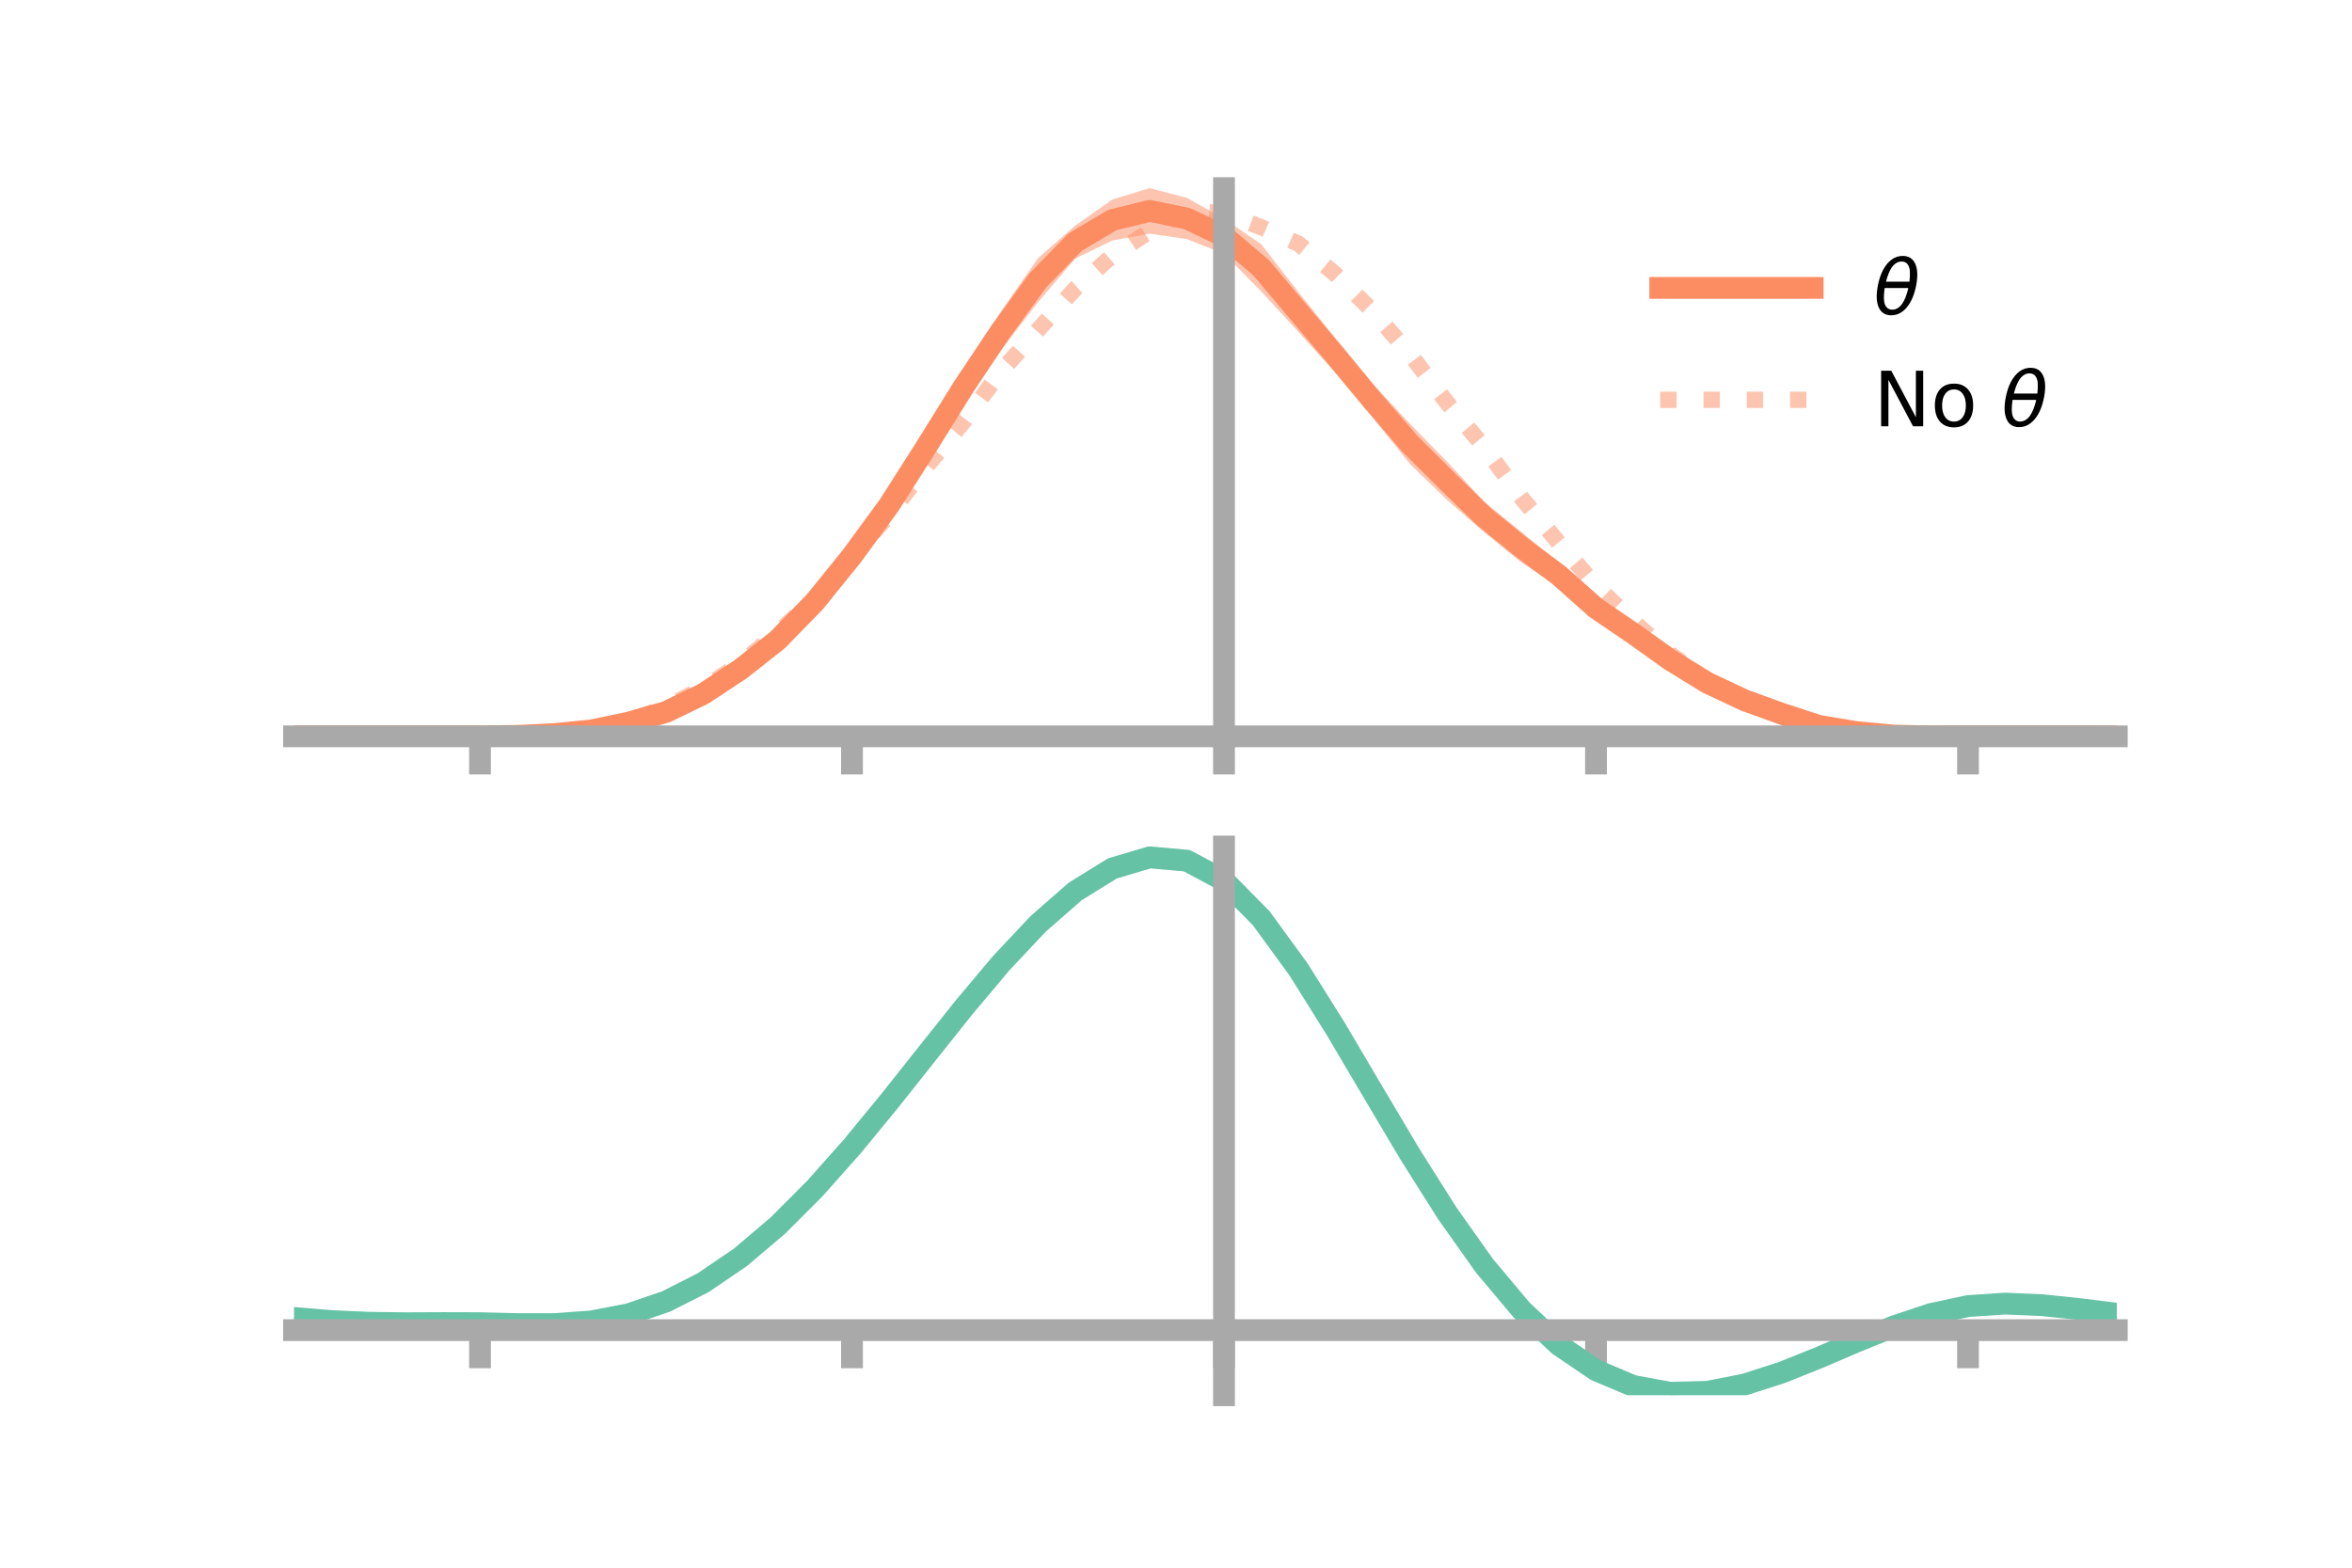 <?xml version="1.0" encoding="utf-8" standalone="no"?>
<!DOCTYPE svg PUBLIC "-//W3C//DTD SVG 1.1//EN"
  "http://www.w3.org/Graphics/SVG/1.1/DTD/svg11.dtd">
<!-- Created with matplotlib (https://matplotlib.org/) -->
<svg height="144pt" version="1.1" viewBox="0 0 216 144" width="216pt" xmlns="http://www.w3.org/2000/svg" xmlns:xlink="http://www.w3.org/1999/xlink">
 <defs>
  <style type="text/css">*{stroke-linecap:butt;stroke-linejoin:round;}</style>
 </defs>
 <g id="figure_1">
  <g id="patch_1">
   <path d="M 0 144 
L 216 144 
L 216 0 
L 0 0 
z
" style="fill:none;"/>
  </g>
  <g id="axes_1">
   <g id="patch_2">
    <path d="M 27 67.68 
L 194.4 67.68 
L 194.4 17.28 
L 27 17.28 
z
" style="fill:none;"/>
   </g>
   <g id="PolyCollection_1">
    <path clip-path="url(#p08cff2d565)" d="M 27 67.635 
L 27 67.635 
L 30.416 67.635 
L 33.833 67.635 
L 37.249 67.635 
L 40.665 67.635 
L 44.082 67.633 
L 47.498 67.563 
L 50.914 67.331 
L 54.331 66.905 
L 57.747 66.031 
L 61.163 65.031 
L 64.58 63.281 
L 67.996 60.741 
L 71.412 58.064 
L 74.829 54.2 
L 78.245 49.97 
L 81.661 45.335 
L 85.078 39.759 
L 88.494 34.072 
L 91.91 28.637 
L 95.327 23.711 
L 98.743 20.719 
L 102.159 18.323 
L 105.576 17.28 
L 108.992 18.173 
L 112.408 20.089 
L 115.824 22.43 
L 119.241 26.822 
L 122.657 31.086 
L 126.073 35.266 
L 129.49 38.926 
L 132.906 42.42 
L 136.322 46.1 
L 139.739 48.878 
L 143.155 51.737 
L 146.571 54.747 
L 149.988 57.184 
L 153.404 59.944 
L 156.82 62.039 
L 160.237 63.822 
L 163.653 65.129 
L 167.069 66.331 
L 170.486 67.045 
L 173.902 67.453 
L 177.318 67.612 
L 180.735 67.635 
L 184.151 67.635 
L 187.567 67.635 
L 190.984 67.635 
L 194.4 67.635 
L 194.4 67.635 
L 194.4 67.635 
L 190.984 67.635 
L 187.567 67.635 
L 184.151 67.635 
L 180.735 67.637 
L 177.318 67.671 
L 173.902 67.68 
L 170.486 67.445 
L 167.069 67.039 
L 163.653 66.009 
L 160.237 64.843 
L 156.82 63.421 
L 153.404 61.312 
L 149.988 59.198 
L 146.571 56.982 
L 143.155 53.926 
L 139.739 51.68 
L 136.322 48.908 
L 132.906 45.934 
L 129.49 42.631 
L 126.073 38.361 
L 122.657 34.275 
L 119.241 30.482 
L 115.824 26.771 
L 112.408 23.307 
L 108.992 21.963 
L 105.576 21.464 
L 102.159 22.093 
L 98.743 23.752 
L 95.327 27.767 
L 91.91 32.199 
L 88.494 37.003 
L 85.078 42.295 
L 81.661 47.455 
L 78.245 52.161 
L 74.829 56.379 
L 71.412 59.524 
L 67.996 62.239 
L 64.58 64.209 
L 61.163 65.775 
L 57.747 66.719 
L 54.331 67.275 
L 50.914 67.529 
L 47.498 67.628 
L 44.082 67.636 
L 40.665 67.635 
L 37.249 67.635 
L 33.833 67.635 
L 30.416 67.635 
L 27 67.635 
z
" style="fill:#fc8d62;fill-opacity:0.5;"/>
   </g>
   <g id="matplotlib.axis_1">
    <g id="xtick_1">
     <g id="line2d_1">
      <defs>
       <path d="M 0 0 
L 0 3.5 
" id="md439c29f1f" style="stroke:#a9a9a9;stroke-width:2;"/>
      </defs>
      <g>
       <use style="fill:#a9a9a9;stroke:#a9a9a9;stroke-width:2;" x="44.082" xlink:href="#md439c29f1f" y="67.635"/>
      </g>
     </g>
    </g>
    <g id="xtick_2">
     <g id="line2d_2">
      <g>
       <use style="fill:#a9a9a9;stroke:#a9a9a9;stroke-width:2;" x="78.245" xlink:href="#md439c29f1f" y="67.635"/>
      </g>
     </g>
    </g>
    <g id="xtick_3">
     <g id="line2d_3">
      <g>
       <use style="fill:#a9a9a9;stroke:#a9a9a9;stroke-width:2;" x="112.408" xlink:href="#md439c29f1f" y="67.635"/>
      </g>
     </g>
    </g>
    <g id="xtick_4">
     <g id="line2d_4">
      <g>
       <use style="fill:#a9a9a9;stroke:#a9a9a9;stroke-width:2;" x="146.571" xlink:href="#md439c29f1f" y="67.635"/>
      </g>
     </g>
    </g>
    <g id="xtick_5">
     <g id="line2d_5">
      <g>
       <use style="fill:#a9a9a9;stroke:#a9a9a9;stroke-width:2;" x="180.735" xlink:href="#md439c29f1f" y="67.635"/>
      </g>
     </g>
    </g>
   </g>
   <g id="matplotlib.axis_2"/>
   <g id="line2d_6">
    <path clip-path="url(#p08cff2d565)" d="M 27 67.635 
L 30.416 67.635 
L 33.833 67.635 
L 37.249 67.635 
L 40.665 67.635 
L 44.082 67.634 
L 47.498 67.596 
L 50.914 67.43 
L 54.331 67.09 
L 57.747 66.375 
L 61.163 65.403 
L 64.58 63.745 
L 67.996 61.49 
L 71.412 58.794 
L 74.829 55.289 
L 78.245 51.065 
L 81.661 46.395 
L 85.078 41.027 
L 88.494 35.537 
L 91.91 30.418 
L 95.327 25.739 
L 98.743 22.236 
L 102.159 20.208 
L 105.576 19.372 
L 108.992 20.068 
L 112.408 21.698 
L 115.824 24.601 
L 119.241 28.652 
L 122.657 32.68 
L 126.073 36.813 
L 129.49 40.779 
L 132.906 44.177 
L 136.322 47.504 
L 139.739 50.279 
L 143.155 52.831 
L 146.571 55.865 
L 149.988 58.191 
L 153.404 60.628 
L 156.82 62.73 
L 160.237 64.333 
L 163.653 65.569 
L 167.069 66.685 
L 170.486 67.245 
L 173.902 67.567 
L 177.318 67.642 
L 180.735 67.636 
L 184.151 67.635 
L 187.567 67.635 
L 190.984 67.635 
L 194.4 67.635 
" style="fill:none;stroke:#fc8d62;stroke-linecap:square;stroke-width:2;"/>
   </g>
   <g id="line2d_7">
    <path clip-path="url(#p08cff2d565)" d="M 27 67.635 
L 30.416 67.635 
L 33.833 67.635 
L 37.249 67.635 
L 40.665 67.635 
L 44.082 67.635 
L 47.498 67.595 
L 50.914 67.411 
L 54.331 67.006 
L 57.747 66.249 
L 61.163 64.953 
L 64.58 63.227 
L 67.996 60.979 
L 71.412 58.122 
L 74.829 54.993 
L 78.245 51.141 
L 81.661 47.27 
L 85.078 42.842 
L 88.494 38.735 
L 91.91 34.133 
L 95.327 30.314 
L 98.743 26.512 
L 102.159 23.476 
L 105.576 21.251 
L 108.992 19.372 
L 112.408 19.582 
L 115.824 20.874 
L 119.241 22.384 
L 122.657 25.201 
L 126.073 28.598 
L 129.49 32.532 
L 132.906 37.004 
L 136.322 41.095 
L 139.739 45.743 
L 143.155 49.868 
L 146.571 53.806 
L 149.988 57.091 
L 153.404 60.102 
L 156.82 62.554 
L 160.237 64.401 
L 163.653 65.828 
L 167.069 66.651 
L 170.486 67.257 
L 173.902 67.552 
L 177.318 67.635 
L 180.735 67.635 
L 184.151 67.635 
L 187.567 67.635 
L 190.984 67.635 
L 194.4 67.635 
" style="fill:none;stroke:#fc8d62;stroke-dasharray:1.5,2.475;stroke-dashoffset:0;stroke-opacity:0.5;stroke-width:1.5;"/>
   </g>
   <g id="patch_3">
    <path d="M 112.408 67.68 
L 112.408 17.28 
" style="fill:none;stroke:#a9a9a9;stroke-linecap:square;stroke-linejoin:miter;stroke-width:2;"/>
   </g>
   <g id="patch_4">
    <path d="M 194.4 67.68 
L 194.4 17.28 
" style="fill:none;"/>
   </g>
   <g id="patch_5">
    <path d="M 27 67.635 
L 194.4 67.635 
" style="fill:none;stroke:#a9a9a9;stroke-linecap:square;stroke-linejoin:miter;stroke-width:2;"/>
   </g>
   <g id="patch_6">
    <path d="M 27 17.28 
L 194.4 17.28 
" style="fill:none;"/>
   </g>
   <g id="legend_1">
    <g id="line2d_8">
     <path d="M 152.47 26.449 
L 166.47 26.449 
" style="fill:none;stroke:#fc8d62;stroke-linecap:square;stroke-width:2;"/>
    </g>
    <g id="line2d_9"/>
    <g id="text_1">
     <!-- $\theta$ -->
     <g transform="translate(172.07 28.899)scale(0.07 -0.07)">
      <defs>
       <path d="M 45.516 34.672 
L 14.453 34.672 
Q 12.359 20.062 14.5 13.875 
Q 17.188 6.25 24.469 6.25 
Q 31.781 6.25 37.359 13.922 
Q 42.234 20.656 45.516 34.672 
z
M 47.016 42.969 
Q 48.344 56.844 46.625 61.719 
Q 43.953 69.438 36.766 69.438 
Q 29.297 69.438 23.828 61.812 
Q 19.531 55.672 16.156 42.969 
z
M 38.188 76.766 
Q 49.906 76.766 54.594 66.406 
Q 59.281 56.109 55.719 37.844 
Q 52.203 19.625 43.453 9.281 
Q 34.766 -1.125 23.047 -1.125 
Q 11.281 -1.125 6.641 9.281 
Q 2 19.625 5.516 37.844 
Q 9.078 56.109 17.719 66.406 
Q 26.422 76.766 38.188 76.766 
z
" id="DejaVuSans-Oblique-952"/>
      </defs>
      <use transform="translate(0 0.234)" xlink:href="#DejaVuSans-Oblique-952"/>
     </g>
    </g>
    <g id="line2d_10">
     <path d="M 152.47 36.724 
L 166.47 36.724 
" style="fill:none;stroke:#fc8d62;stroke-dasharray:1.5,2.475;stroke-dashoffset:0;stroke-opacity:0.5;stroke-width:1.5;"/>
    </g>
    <g id="line2d_11"/>
    <g id="text_2">
     <!-- No $\theta$ -->
     <g transform="translate(172.07 39.174)scale(0.07 -0.07)">
      <defs>
       <path d="M 9.812 72.906 
L 23.094 72.906 
L 55.422 11.922 
L 55.422 72.906 
L 64.984 72.906 
L 64.984 0 
L 51.703 0 
L 19.391 60.984 
L 19.391 0 
L 9.812 0 
z
" id="DejaVuSans-78"/>
       <path d="M 30.609 48.391 
Q 23.391 48.391 19.188 42.75 
Q 14.984 37.109 14.984 27.297 
Q 14.984 17.484 19.156 11.844 
Q 23.344 6.203 30.609 6.203 
Q 37.797 6.203 41.984 11.859 
Q 46.188 17.531 46.188 27.297 
Q 46.188 37.016 41.984 42.703 
Q 37.797 48.391 30.609 48.391 
z
M 30.609 56 
Q 42.328 56 49.016 48.375 
Q 55.719 40.766 55.719 27.297 
Q 55.719 13.875 49.016 6.219 
Q 42.328 -1.422 30.609 -1.422 
Q 18.844 -1.422 12.172 6.219 
Q 5.516 13.875 5.516 27.297 
Q 5.516 40.766 12.172 48.375 
Q 18.844 56 30.609 56 
z
" id="DejaVuSans-111"/>
       <path id="DejaVuSans-32"/>
      </defs>
      <use transform="translate(0 0.234)" xlink:href="#DejaVuSans-78"/>
      <use transform="translate(74.805 0.234)" xlink:href="#DejaVuSans-111"/>
      <use transform="translate(135.986 0.234)" xlink:href="#DejaVuSans-32"/>
      <use transform="translate(167.773 0.234)" xlink:href="#DejaVuSans-Oblique-952"/>
     </g>
    </g>
   </g>
  </g>
  <g id="axes_2">
   <g id="patch_7">
    <path d="M 27 128.16 
L 194.4 128.16 
L 194.4 77.76 
L 27 77.76 
z
" style="fill:none;"/>
   </g>
   <g id="PolyCollection_2">
    <path clip-path="url(#pd9a6b48922)" d="M 27 121.099 
L 27 121.021 
L 30.416 121.315 
L 33.833 121.474 
L 37.249 121.515 
L 40.665 121.495 
L 44.082 121.501 
L 47.498 121.585 
L 50.914 121.59 
L 54.331 121.334 
L 57.747 120.672 
L 61.163 119.49 
L 64.58 117.719 
L 67.996 115.338 
L 71.412 112.365 
L 74.829 108.86 
L 78.245 104.916 
L 81.661 100.661 
L 85.078 96.251 
L 88.494 91.867 
L 91.91 87.71 
L 95.327 83.995 
L 98.743 80.947 
L 102.159 78.793 
L 105.576 77.76 
L 108.992 78.069 
L 112.408 79.924 
L 115.824 83.435 
L 119.241 88.193 
L 122.657 93.729 
L 126.073 99.611 
L 129.49 105.459 
L 132.906 110.959 
L 136.322 115.867 
L 139.739 120.007 
L 143.155 123.273 
L 146.571 125.622 
L 149.988 127.076 
L 153.404 127.706 
L 156.82 127.622 
L 160.237 126.962 
L 163.653 125.878 
L 167.069 124.536 
L 170.486 123.102 
L 173.902 121.741 
L 177.318 120.615 
L 180.735 119.884 
L 184.151 119.659 
L 187.567 119.814 
L 190.984 120.182 
L 194.4 120.62 
L 194.4 120.726 
L 194.4 120.726 
L 190.984 120.314 
L 187.567 119.966 
L 184.151 119.822 
L 180.735 120.053 
L 177.318 120.794 
L 173.902 121.954 
L 170.486 123.367 
L 167.069 124.86 
L 163.653 126.255 
L 160.237 127.378 
L 156.82 128.064 
L 153.404 128.16 
L 149.988 127.541 
L 146.571 126.112 
L 143.155 123.819 
L 139.739 120.653 
L 136.322 116.651 
L 132.906 111.911 
L 129.49 106.595 
L 126.073 100.937 
L 122.657 95.238 
L 119.241 89.867 
L 115.824 85.247 
L 112.408 81.839 
L 108.992 80.043 
L 105.576 79.746 
L 102.159 80.746 
L 98.743 82.823 
L 95.327 85.754 
L 91.91 89.318 
L 88.494 93.298 
L 85.078 97.487 
L 81.661 101.693 
L 78.245 105.744 
L 74.829 109.495 
L 71.412 112.826 
L 67.996 115.651 
L 64.58 117.919 
L 61.163 119.614 
L 57.747 120.761 
L 54.331 121.413 
L 50.914 121.666 
L 47.498 121.661 
L 44.082 121.577 
L 40.665 121.565 
L 37.249 121.575 
L 33.833 121.527 
L 30.416 121.373 
L 27 121.099 
z
" style="fill:#66c2a5;fill-opacity:0.5;"/>
   </g>
   <g id="matplotlib.axis_3">
    <g id="xtick_6">
     <g id="line2d_12">
      <g>
       <use style="fill:#a9a9a9;stroke:#a9a9a9;stroke-width:2;" x="44.082" xlink:href="#md439c29f1f" y="122.177"/>
      </g>
     </g>
    </g>
    <g id="xtick_7">
     <g id="line2d_13">
      <g>
       <use style="fill:#a9a9a9;stroke:#a9a9a9;stroke-width:2;" x="78.245" xlink:href="#md439c29f1f" y="122.177"/>
      </g>
     </g>
    </g>
    <g id="xtick_8">
     <g id="line2d_14">
      <g>
       <use style="fill:#a9a9a9;stroke:#a9a9a9;stroke-width:2;" x="112.408" xlink:href="#md439c29f1f" y="122.177"/>
      </g>
     </g>
    </g>
    <g id="xtick_9">
     <g id="line2d_15">
      <g>
       <use style="fill:#a9a9a9;stroke:#a9a9a9;stroke-width:2;" x="146.571" xlink:href="#md439c29f1f" y="122.177"/>
      </g>
     </g>
    </g>
    <g id="xtick_10">
     <g id="line2d_16">
      <g>
       <use style="fill:#a9a9a9;stroke:#a9a9a9;stroke-width:2;" x="180.735" xlink:href="#md439c29f1f" y="122.177"/>
      </g>
     </g>
    </g>
   </g>
   <g id="matplotlib.axis_4"/>
   <g id="line2d_17">
    <path clip-path="url(#pd9a6b48922)" d="M 27 121.06 
L 30.416 121.344 
L 33.833 121.5 
L 37.249 121.545 
L 40.665 121.53 
L 44.082 121.539 
L 47.498 121.623 
L 50.914 121.628 
L 54.331 121.374 
L 57.747 120.716 
L 61.163 119.552 
L 64.58 117.819 
L 67.996 115.494 
L 71.412 112.596 
L 74.829 109.177 
L 78.245 105.33 
L 81.661 101.177 
L 85.078 96.869 
L 88.494 92.583 
L 91.91 88.514 
L 95.327 84.875 
L 98.743 81.885 
L 102.159 79.77 
L 105.576 78.753 
L 108.992 79.056 
L 112.408 80.882 
L 115.824 84.341 
L 119.241 89.03 
L 122.657 94.484 
L 126.073 100.274 
L 129.49 106.027 
L 132.906 111.435 
L 136.322 116.259 
L 139.739 120.33 
L 143.155 123.546 
L 146.571 125.867 
L 149.988 127.308 
L 153.404 127.933 
L 156.82 127.843 
L 160.237 127.17 
L 163.653 126.067 
L 167.069 124.698 
L 170.486 123.235 
L 173.902 121.847 
L 177.318 120.705 
L 180.735 119.969 
L 184.151 119.74 
L 187.567 119.89 
L 190.984 120.248 
L 194.4 120.673 
" style="fill:none;stroke:#66c2a5;stroke-linecap:square;stroke-width:2;"/>
   </g>
   <g id="patch_8">
    <path d="M 112.408 128.16 
L 112.408 77.76 
" style="fill:none;stroke:#a9a9a9;stroke-linecap:square;stroke-linejoin:miter;stroke-width:2;"/>
   </g>
   <g id="patch_9">
    <path d="M 194.4 128.16 
L 194.4 77.76 
" style="fill:none;"/>
   </g>
   <g id="patch_10">
    <path d="M 27 122.177 
L 194.4 122.177 
" style="fill:none;stroke:#a9a9a9;stroke-linecap:square;stroke-linejoin:miter;stroke-width:2;"/>
   </g>
   <g id="patch_11">
    <path d="M 27 77.76 
L 194.4 77.76 
" style="fill:none;"/>
   </g>
  </g>
 </g>
 <defs>
  <clipPath id="p08cff2d565">
   <rect height="50.4" width="167.4" x="27" y="17.28"/>
  </clipPath>
  <clipPath id="pd9a6b48922">
   <rect height="50.4" width="167.4" x="27" y="77.76"/>
  </clipPath>
 </defs>
</svg>
